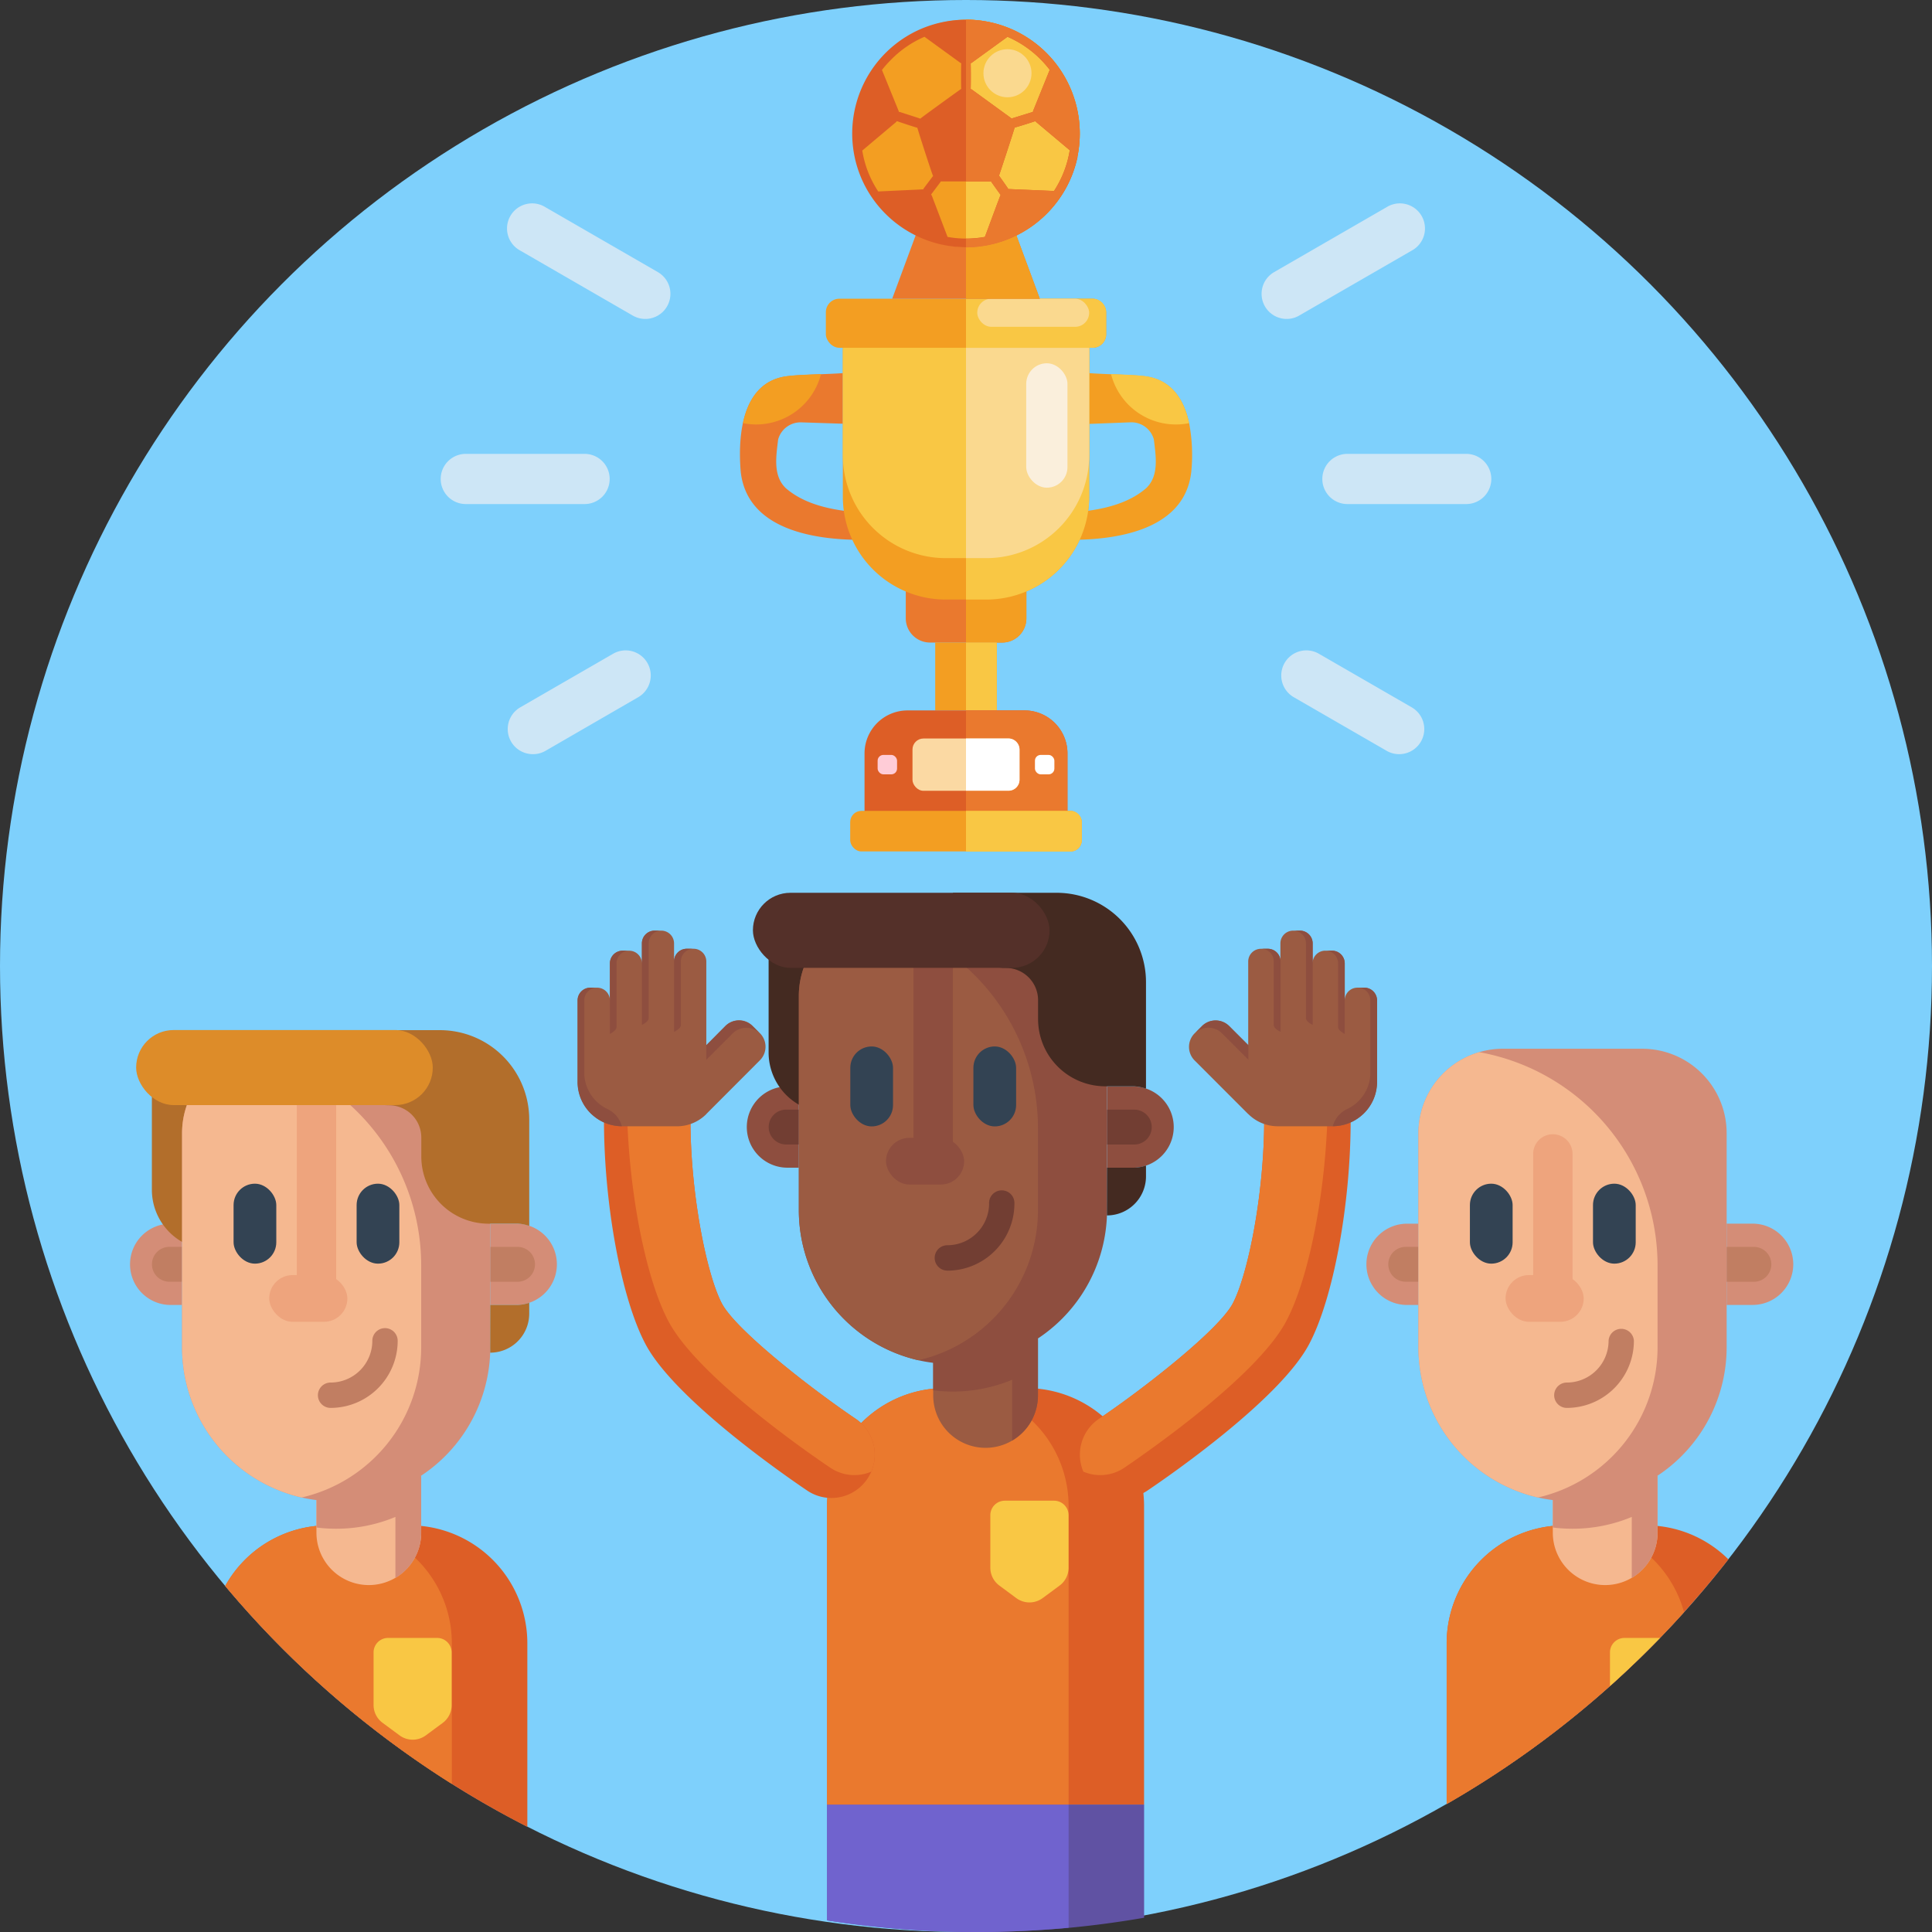 <svg id="_50" data-name="50" xmlns="http://www.w3.org/2000/svg" viewBox="0 0 512 512"><rect x="0" y="0" width="512" height="512" fill="#333333" stroke="none"/><defs><style>.cls-1{fill:#7ed0fc;}.cls-2{fill:#6052a3;}.cls-3{fill:#7063ce;}.cls-4{fill:#dd5e26;}.cls-5{fill:#ea792e;}.cls-6{fill:#f9c744;}.cls-7{fill:#9b5b42;}.cls-8{fill:#8e4e3f;}.cls-9{fill:#723e33;}.cls-10{fill:#442a21;}.cls-11{fill:#334353;}.cls-12{fill:#543029;}.cls-13{fill:#f5b890;}.cls-14{fill:#d48d77;}.cls-15{fill:#c17e62;}.cls-16{fill:#b26e2b;}.cls-17{fill:#eea47d;}.cls-18{fill:#dd8c29;}.cls-19{fill:#f39e22;}.cls-20{fill:#fff;}.cls-21{fill:#ffccd7;}.cls-22{fill:#fbd9a3;}.cls-23{fill:#fad98f;}.cls-24{fill:#faefdc;}.cls-25{fill:#cde6f6;}</style></defs><title>50-soccer-icons</title><circle class="cls-1" cx="256" cy="256" r="256"/><path class="cls-2" d="M303.2,478.22v30q-9.87,1.72-20,2.68Q271.25,512,259,512a257.46,257.46,0,0,1-39.81-3.08v-30.7Z"/><path class="cls-3" d="M283.19,478.22v32.65Q271.25,512,259,512a257.46,257.46,0,0,1-39.81-3.08v-30.7Z"/><path class="cls-4" d="M303.19,478.22v-79.1a31.25,31.25,0,0,0-31.26-31.26H250.44a31.26,31.26,0,0,0-31.26,31.26v79.1Z"/><path class="cls-5" d="M219.18,478.22v-79.1a31.26,31.26,0,0,1,31.26-31.26h1.48a31.26,31.26,0,0,1,31.27,31.26v79.1Z"/><path class="cls-6" d="M280.81,420.19l-4.49,3.32a5.9,5.9,0,0,1-7,0l-4.48-3.32a5.88,5.88,0,0,1-2.39-4.73V401.54a3.84,3.84,0,0,1,3.84-3.84h13.05a3.84,3.84,0,0,1,3.84,3.84v13.92A5.87,5.87,0,0,1,280.81,420.19Z"/><path class="cls-4" d="M357.94,296.84c0,22.49-4.65,47.51-11.07,59.49-7.8,14.58-37,34.79-42.79,38.69a11.48,11.48,0,0,1-15.92-3.08A11.92,11.92,0,0,1,287.1,390a11.46,11.46,0,0,1,4.14-14c12.07-8.16,31.67-23.5,35.43-30.52,4-7.53,8.35-28.89,8.35-48.67A11.48,11.48,0,0,1,351,286.28h0A11.47,11.47,0,0,1,357.94,296.84Z"/><path class="cls-5" d="M351.87,290.76c0,22.49-4.66,47.52-11.07,59.49C333,364.83,303.77,385,298,388.94A11.4,11.4,0,0,1,287.1,390a11.46,11.46,0,0,1,4.14-14c12.07-8.16,31.67-23.5,35.43-30.52,4-7.53,8.35-28.89,8.35-48.67A11.48,11.48,0,0,1,351,286.28h0A11.49,11.49,0,0,1,351.87,290.76Z"/><path class="cls-7" d="M330.82,295.24a11,11,0,0,0,7.8,3.23h14.54a11.7,11.7,0,0,0,8-3.17,2.54,2.54,0,0,0,.29-.28,11.69,11.69,0,0,0,3.45-8.31v-21.6a3.38,3.38,0,0,0-3.37-3.37h-1.79a3.37,3.37,0,0,0-3.37,3.37V255.3a3.37,3.37,0,0,0-3.37-3.36h-1.79a3.36,3.36,0,0,0-3.36,3.36V250a3.38,3.38,0,0,0-3.37-3.37h-1.79a3.38,3.38,0,0,0-3.37,3.37v4.8a3.37,3.37,0,0,0-3.37-3.36h-1.79a3.38,3.38,0,0,0-3.37,3.36V277l-5.07-5.08a5.1,5.1,0,0,0-7.21,0l-1.91,1.91a5.08,5.08,0,0,0,0,7.21l14.2,14.21Z"/><path class="cls-8" d="M337.56,271.66V254.8a3.36,3.36,0,0,0-3.36-3.37H336a3.37,3.37,0,0,1,3.37,3.37v18.64S337.56,272.64,337.56,271.66Z"/><path class="cls-8" d="M354.61,272.17V255.31a3.37,3.37,0,0,0-3.37-3.37H353a3.37,3.37,0,0,1,3.37,3.37V274S354.61,273.16,354.61,272.17Z"/><path class="cls-8" d="M346.09,269.8V250a3.37,3.37,0,0,0-3.37-3.37h1.79a3.37,3.37,0,0,1,3.37,3.37v21.6S346.09,270.79,346.09,269.8Z"/><path class="cls-8" d="M325.75,271.9l5.08,5.08v3.86l-7-7a5.08,5.08,0,0,0-7.18,0l1.92-1.91A5.1,5.1,0,0,1,325.75,271.9Z"/><path class="cls-8" d="M353.18,298.45a11.65,11.65,0,0,0,7.85-3l.08-.07.1-.08h0a11.72,11.72,0,0,0,3.74-8.59v-21.6a3.37,3.37,0,0,0-3.37-3.37h-1.79a3.37,3.37,0,0,1,3.37,3.37v19.54a10.72,10.72,0,0,1-5.93,9.15,7.1,7.1,0,0,0-3.9,4.24Z"/><path class="cls-4" d="M160.06,296.84c0,22.49,4.65,47.51,11.07,59.49,7.8,14.58,37,34.79,42.79,38.69a11.48,11.48,0,0,0,15.92-3.08A11.92,11.92,0,0,0,230.9,390a11.46,11.46,0,0,0-4.14-14c-12.07-8.16-31.67-23.5-35.43-30.52-4-7.53-8.35-28.89-8.35-48.67a11.48,11.48,0,0,0-15.93-10.56h0A11.47,11.47,0,0,0,160.06,296.84Z"/><path class="cls-5" d="M166.13,290.76c0,22.49,4.66,47.52,11.07,59.49,7.81,14.58,37,34.79,42.81,38.69A11.4,11.4,0,0,0,230.9,390a11.46,11.46,0,0,0-4.14-14c-12.07-8.16-31.67-23.5-35.43-30.52-4-7.53-8.35-28.89-8.35-48.67a11.48,11.48,0,0,0-15.93-10.56h0A11.49,11.49,0,0,0,166.13,290.76Z"/><path class="cls-7" d="M187.17,295.23,201.37,281a5.08,5.08,0,0,0,0-7.21l-1.91-1.91a5.1,5.1,0,0,0-7.21,0L187.18,277V254.79a3.38,3.38,0,0,0-3.37-3.36H182a3.37,3.37,0,0,0-3.37,3.36V250a3.38,3.38,0,0,0-3.37-3.37h-1.79a3.38,3.38,0,0,0-3.37,3.37v5.31a3.36,3.36,0,0,0-3.36-3.36H165a3.37,3.37,0,0,0-3.37,3.36v9.81a3.37,3.37,0,0,0-3.37-3.37h-1.79a3.38,3.38,0,0,0-3.37,3.37v21.6a11.69,11.69,0,0,0,3.45,8.31,2.54,2.54,0,0,0,.29.28,11.7,11.7,0,0,0,8,3.17h14.54a11,11,0,0,0,7.8-3.23Z"/><path class="cls-8" d="M180.44,271.66V254.8a3.36,3.36,0,0,1,3.36-3.37H182a3.37,3.37,0,0,0-3.37,3.37v18.64S180.44,272.64,180.44,271.66Z"/><path class="cls-8" d="M163.39,272.17V255.31a3.37,3.37,0,0,1,3.37-3.37H165a3.37,3.37,0,0,0-3.37,3.37V274S163.39,273.16,163.39,272.17Z"/><path class="cls-8" d="M171.91,269.8V250a3.37,3.37,0,0,1,3.37-3.37h-1.79a3.37,3.37,0,0,0-3.37,3.37v21.6S171.91,270.79,171.91,269.8Z"/><path class="cls-8" d="M192.25,271.9,187.17,277v3.86l7-7a5.08,5.08,0,0,1,7.18,0l-1.92-1.91A5.1,5.1,0,0,0,192.25,271.9Z"/><path class="cls-8" d="M164.82,298.45a11.65,11.65,0,0,1-7.85-3l-.08-.07-.1-.08h0a11.72,11.72,0,0,1-3.74-8.59v-21.6a3.37,3.37,0,0,1,3.37-3.37h1.79a3.37,3.37,0,0,0-3.37,3.37v19.54a10.72,10.72,0,0,0,5.93,9.15,7.1,7.1,0,0,1,3.9,4.24Z"/><path class="cls-7" d="M247.31,354.73v15.08a13.88,13.88,0,0,0,27.76,0V354.73Z"/><path class="cls-8" d="M275.07,354.73v15.08a13.86,13.86,0,0,1-6.83,11.95V365.65a41.1,41.1,0,0,1-20.93,2.8V354.73Z"/><path class="cls-8" d="M304.14,287.91H311a0,0,0,0,1,0,0v21.54a0,0,0,0,1,0,0h-6.88a10.77,10.77,0,0,1-10.77-10.77v0A10.77,10.77,0,0,1,304.14,287.91Z" transform="translate(604.4 597.37) rotate(-180)"/><path class="cls-9" d="M298,294.06h7.23a0,0,0,0,1,0,0v9.24a0,0,0,0,1,0,0H298a4.62,4.62,0,0,1-4.62-4.62v0A4.62,4.62,0,0,1,298,294.06Z" transform="translate(598.6 597.37) rotate(180)"/><path class="cls-8" d="M208.68,287.91h3a0,0,0,0,1,0,0v21.54a0,0,0,0,1,0,0h-3a10.77,10.77,0,0,1-10.77-10.77v0A10.77,10.77,0,0,1,208.68,287.91Z"/><path class="cls-9" d="M208.33,294.06h3.36a0,0,0,0,1,0,0v9.24a0,0,0,0,1,0,0h-3.36a4.62,4.62,0,0,1-4.62-4.62v0a4.62,4.62,0,0,1,4.62-4.62Z"/><path class="cls-10" d="M219.63,287.91v6.95a15.94,15.94,0,0,1-15.94-15.94V246.54h15.94Z"/><path class="cls-8" d="M211.7,263.94v56.73a40.83,40.83,0,0,0,31.68,39.81,41.28,41.28,0,0,0,9.16,1,40.84,40.84,0,0,0,40.84-40.84V263.94A22.39,22.39,0,0,0,271,241.56H234.07a22.38,22.38,0,0,0-22.37,22.38Z"/><path class="cls-7" d="M211.7,263.94v56.73a40.83,40.83,0,0,0,31.68,39.81,40.85,40.85,0,0,0,31.69-39.81V299a57.43,57.43,0,0,0-47.24-56.52A22.38,22.38,0,0,0,211.7,263.94Z"/><rect class="cls-8" x="234.8" y="301.54" width="20.71" height="12.38" rx="6.19"/><rect class="cls-8" x="242.09" y="241.56" width="10.44" height="64.18"/><rect class="cls-11" x="257.96" y="277.32" width="11.32" height="21.19" rx="5.66" transform="translate(527.24 575.83) rotate(-180)"/><rect class="cls-11" x="225.35" y="277.32" width="11.32" height="21.19" rx="5.66" transform="translate(462.01 575.83) rotate(180)"/><path class="cls-9" d="M251.06,336.74A17.8,17.8,0,0,0,268.83,319a3.36,3.36,0,1,0-6.71,0A11.07,11.07,0,0,1,251.06,330a3.36,3.36,0,0,0,0,6.72Z"/><path class="cls-10" d="M293.37,309.45h6.89a10.61,10.61,0,0,0,3.44-.57v2.87a10.35,10.35,0,0,1-10.35,10.35Z"/><path class="cls-10" d="M293.37,287.89h6.89a10.38,10.38,0,0,1,3.26.56h.18V260.27A23.68,23.68,0,0,0,280,236.6H252.54v5.91a14,14,0,0,0,14,14h0a8.55,8.55,0,0,1,8.56,8.55v5a17.82,17.82,0,0,0,17.82,17.82l.48,0Z"/><rect class="cls-12" x="199.53" y="236.6" width="78.61" height="19.89" rx="9.94"/><path class="cls-4" d="M139.75,435.5v48.64q-10.29-5.25-20-11.38A257.21,257.21,0,0,1,59.68,420.3,31.21,31.21,0,0,1,87,404.23h21.48A31.26,31.26,0,0,1,139.75,435.5Z"/><path class="cls-5" d="M119.74,435.5v37.26A257.21,257.21,0,0,1,59.68,420.3,31.21,31.21,0,0,1,87,404.23h1.48A31.26,31.26,0,0,1,119.74,435.5Z"/><path class="cls-6" d="M117.36,456.56l-4.49,3.32a5.88,5.88,0,0,1-7,0l-4.49-3.32A5.86,5.86,0,0,1,99,451.84V437.91a3.84,3.84,0,0,1,3.85-3.84h13a3.84,3.84,0,0,1,3.84,3.84v13.93A5.85,5.85,0,0,1,117.36,456.56Z"/><path class="cls-13" d="M83.86,391.1v15.08a13.88,13.88,0,1,0,27.76,0V391.1Z"/><path class="cls-14" d="M111.62,391.1v15.08a13.87,13.87,0,0,1-6.83,12V402a40.58,40.58,0,0,1-15.7,3.13,42.83,42.83,0,0,1-5.23-.32V391.1Z"/><path class="cls-14" d="M140.7,324.29h6.88a0,0,0,0,1,0,0v21.54a0,0,0,0,1,0,0H140.7a10.77,10.77,0,0,1-10.77-10.77v0A10.77,10.77,0,0,1,140.7,324.29Z" transform="translate(277.51 670.11) rotate(180)"/><path class="cls-15" d="M134.55,330.43h7.23a0,0,0,0,1,0,0v9.24a0,0,0,0,1,0,0h-7.23a4.62,4.62,0,0,1-4.62-4.62v0A4.62,4.62,0,0,1,134.55,330.43Z" transform="translate(271.71 670.11) rotate(180)"/><path class="cls-14" d="M45.23,324.29h3a0,0,0,0,1,0,0v21.54a0,0,0,0,1,0,0h-3a10.77,10.77,0,0,1-10.77-10.77v0a10.77,10.77,0,0,1,10.77-10.77Z"/><path class="cls-15" d="M44.89,330.43h3.36a0,0,0,0,1,0,0v9.24a0,0,0,0,1,0,0H44.89a4.62,4.62,0,0,1-4.62-4.62v0a4.62,4.62,0,0,1,4.62-4.62Z"/><path class="cls-16" d="M56.18,324.29v6.94A15.93,15.93,0,0,1,40.25,315.3V282.91H56.18Z"/><path class="cls-14" d="M48.25,300.31v56.74a40.83,40.83,0,0,0,31.68,39.8,41.28,41.28,0,0,0,9.16,1,40.84,40.84,0,0,0,40.84-40.83V300.31a22.39,22.39,0,0,0-22.39-22.38H70.63a21.91,21.91,0,0,0-6.25.9A22.36,22.36,0,0,0,48.25,300.31Z"/><path class="cls-13" d="M48.25,300.31v56.74a40.83,40.83,0,0,0,31.68,39.8,40.84,40.84,0,0,0,31.69-39.8V335.34a57.42,57.42,0,0,0-47.24-56.51A22.36,22.36,0,0,0,48.25,300.31Z"/><rect class="cls-17" x="71.35" y="337.91" width="20.71" height="12.38" rx="6.19" transform="translate(163.41 688.2) rotate(180)"/><rect class="cls-17" x="78.64" y="277.93" width="10.44" height="64.18" transform="translate(167.73 620.04) rotate(-180)"/><rect class="cls-11" x="94.51" y="313.69" width="11.32" height="21.19" rx="5.66" transform="translate(200.34 648.57) rotate(180)"/><rect class="cls-11" x="61.9" y="313.69" width="11.32" height="21.19" rx="5.66" transform="translate(135.12 648.57) rotate(-180)"/><path class="cls-15" d="M87.61,373.11a17.8,17.8,0,0,0,17.78-17.78,3.36,3.36,0,0,0-6.72,0,11.07,11.07,0,0,1-11.06,11.06,3.36,3.36,0,1,0,0,6.72Z"/><path class="cls-16" d="M129.93,345.83h6.88a10.88,10.88,0,0,0,3.44-.57v2.87a10.34,10.34,0,0,1-10.34,10.34Z"/><path class="cls-16" d="M129.93,324.26h6.88a10.62,10.62,0,0,1,3.26.56h.18V296.65A23.68,23.68,0,0,0,116.57,273H89.09v5.91a14,14,0,0,0,14,14h0a8.56,8.56,0,0,1,8.56,8.56v5a17.82,17.82,0,0,0,17.82,17.82l.49,0Z"/><rect class="cls-18" x="36.08" y="272.97" width="78.61" height="19.89" rx="9.94"/><path class="cls-4" d="M436.13,404.23H414.64a31.26,31.26,0,0,0-31.26,31.27v42.6a256.33,256.33,0,0,0,43.28-31.28q6.85-6.15,13.26-12.75,3.25-3.35,6.37-6.82,6.12-6.79,11.76-14A31.1,31.1,0,0,0,436.13,404.23Z"/><path class="cls-5" d="M446.29,427.25q-3.12,3.47-6.37,6.82-6.39,6.6-13.26,12.75a256.33,256.33,0,0,1-43.28,31.28V435.5a31.26,31.26,0,0,1,31.26-31.27h1.48A31.28,31.28,0,0,1,446.29,427.25Z"/><path class="cls-6" d="M439.92,434.07q-6.39,6.6-13.26,12.75v-8.91a3.84,3.84,0,0,1,3.84-3.84Z"/><path class="cls-13" d="M411.51,391.1v15.08a13.88,13.88,0,1,0,27.76,0V391.1Z"/><path class="cls-14" d="M439.27,391.1v15.08a13.89,13.89,0,0,1-6.83,12V402a40.61,40.61,0,0,1-15.7,3.13,42.83,42.83,0,0,1-5.23-.32V391.1Z"/><path class="cls-14" d="M468.34,324.29h6.88a0,0,0,0,1,0,0v21.54a0,0,0,0,1,0,0h-6.88a10.77,10.77,0,0,1-10.77-10.77v0A10.77,10.77,0,0,1,468.34,324.29Z" transform="translate(932.8 670.11) rotate(180)"/><path class="cls-15" d="M462.2,330.43h7.23a0,0,0,0,1,0,0v9.24a0,0,0,0,1,0,0H462.2a4.62,4.62,0,0,1-4.62-4.62v0A4.62,4.62,0,0,1,462.2,330.43Z" transform="translate(927 670.11) rotate(180)"/><path class="cls-14" d="M372.88,324.29h3a0,0,0,0,1,0,0v21.54a0,0,0,0,1,0,0h-3a10.77,10.77,0,0,1-10.77-10.77v0A10.77,10.77,0,0,1,372.88,324.29Z"/><path class="cls-15" d="M372.53,330.43h3.36a0,0,0,0,1,0,0v9.24a0,0,0,0,1,0,0h-3.36a4.62,4.62,0,0,1-4.62-4.62v0A4.62,4.62,0,0,1,372.53,330.43Z"/><path class="cls-14" d="M375.9,300.31v56.74a40.83,40.83,0,0,0,31.68,39.8,41.28,41.28,0,0,0,9.16,1,40.84,40.84,0,0,0,40.84-40.83V300.31a22.39,22.39,0,0,0-22.39-22.38H398.27a21.84,21.84,0,0,0-6.24.9A22.36,22.36,0,0,0,375.9,300.31Z"/><path class="cls-13" d="M375.9,300.31v56.74a40.83,40.83,0,0,0,31.68,39.8,40.84,40.84,0,0,0,31.69-39.8V335.34A57.42,57.42,0,0,0,392,278.83,22.36,22.36,0,0,0,375.9,300.31Z"/><rect class="cls-17" x="399" y="337.91" width="20.71" height="12.38" rx="6.19" transform="translate(818.7 688.2) rotate(180)"/><path class="cls-17" d="M406.29,300.59h10.44a0,0,0,0,1,0,0v36.3a5.22,5.22,0,0,1-5.22,5.22h0a5.22,5.22,0,0,1-5.22-5.22v-36.3A0,0,0,0,1,406.29,300.59Z" transform="translate(823.03 642.7) rotate(-180)"/><rect class="cls-11" x="422.16" y="313.69" width="11.32" height="21.19" rx="5.66" transform="translate(855.64 648.57) rotate(180)"/><rect class="cls-11" x="389.55" y="313.69" width="11.32" height="21.19" rx="5.66" transform="translate(790.41 648.57) rotate(-180)"/><path class="cls-15" d="M415.26,373.11A17.79,17.79,0,0,0,433,355.33a3.36,3.36,0,0,0-6.71,0,11.07,11.07,0,0,1-11.06,11.06,3.36,3.36,0,0,0,0,6.72Z"/><path class="cls-5" d="M223.36,112.29V98.88c-3.6.3-11,.37-14.48.8-12.27,1.29-13.41,15.68-12.57,25.45,1.92,16.4,22.25,18.37,35.39,17.87l-.21-6.92c-7.93-.47-17-1.36-23.2-6.67-3.57-3.34-2.56-8.72-2.08-12.94v0a6.17,6.17,0,0,1,6.22-4.54Z"/><path class="cls-19" d="M315.69,125.13c-1.91,16.4-22.25,18.37-35.39,17.87l.21-6.92c7.93-.47,17-1.36,23.2-6.67,3.57-3.34,2.56-8.72,2.08-12.94,0,0,0,0,0,0a6.18,6.18,0,0,0-6.22-4.55l-10.92.42V98.88c1.48.12,3.58.21,5.8.3,3.2.12,6.61.25,8.68.5,7.3.77,10.66,6.16,12,12.46A45.16,45.16,0,0,1,315.69,125.13Z"/><path class="cls-6" d="M315.12,112.14a17.73,17.73,0,0,1-20.68-13c3.2.12,6.61.25,8.68.5C310.42,100.45,313.78,105.84,315.12,112.14Z"/><path class="cls-19" d="M196.88,112.14a17.75,17.75,0,0,0,20.69-13c-3.2.12-6.62.25-8.68.5C201.59,100.45,198.23,105.84,196.88,112.14Z"/><path class="cls-5" d="M272,155.87v8a6.41,6.41,0,0,1-6.41,6.41H246.46a6.42,6.42,0,0,1-6.42-6.41v-8Z"/><path class="cls-19" d="M272,155.87v8a6.41,6.41,0,0,1-6.41,6.41H256v-14.4Z"/><rect class="cls-19" x="247.84" y="170.27" width="16.32" height="18"/><rect class="cls-6" x="256" y="170.27" width="8.16" height="18"/><path class="cls-4" d="M282.89,199.67v20.59H229.11V199.67a11.4,11.4,0,0,1,11.4-11.4h31A11.4,11.4,0,0,1,282.89,199.67Z"/><path class="cls-5" d="M282.89,199.67v20.59H256v-32h15.49A11.4,11.4,0,0,1,282.89,199.67Z"/><rect class="cls-19" x="225.31" y="214.89" width="61.38" height="10.75" rx="2.96"/><path class="cls-6" d="M286.69,217.85v4.82a3,3,0,0,1-3,3H256V214.89h27.73A3,3,0,0,1,286.69,217.85Z"/><rect class="cls-20" x="274.27" y="200.06" width="5.15" height="5.15" rx="1.53"/><rect class="cls-21" x="232.58" y="200.06" width="5.15" height="5.15" rx="1.53"/><rect class="cls-22" x="241.82" y="195.71" width="28.36" height="13.86" rx="2.91"/><path class="cls-20" d="M256,195.71h11.27a2.91,2.91,0,0,1,2.91,2.91v8a2.91,2.91,0,0,1-2.91,2.91H256a0,0,0,0,1,0,0V195.71A0,0,0,0,1,256,195.71Z"/><path class="cls-19" d="M288.64,90.9v40.73a27.26,27.26,0,0,1-27.26,27.26H250.62a27.27,27.27,0,0,1-27.26-27.26V90.9a5.25,5.25,0,0,1,5.24-5.24h54.8A5.24,5.24,0,0,1,288.64,90.9Z"/><path class="cls-6" d="M288.64,90.9v29.75a27.26,27.26,0,0,1-27.26,27.26H250.62a27.27,27.27,0,0,1-27.26-27.26V90.9a5.25,5.25,0,0,1,5.24-5.24h54.8A5.24,5.24,0,0,1,288.64,90.9Z"/><path class="cls-6" d="M288.64,90.9v40.73a27.26,27.26,0,0,1-27.26,27.26H256V85.66h27.4A5.24,5.24,0,0,1,288.64,90.9Z"/><path class="cls-23" d="M288.64,90.9v29.75a27.26,27.26,0,0,1-27.26,27.26H256V85.66h27.4A5.24,5.24,0,0,1,288.64,90.9Z"/><rect class="cls-24" x="271.96" y="96.27" width="10.93" height="32.97" rx="5.46"/><rect class="cls-19" x="218.86" y="79.16" width="74.29" height="13.01" rx="3.59"/><path class="cls-6" d="M293.14,82.75v5.83a3.58,3.58,0,0,1-3.58,3.58H256v-13h33.56A3.58,3.58,0,0,1,293.14,82.75Z"/><rect class="cls-23" x="258.98" y="79.16" width="29.66" height="7.45" rx="3.72"/><polygon class="cls-5" points="275.56 79.16 236.44 79.16 245.88 53.67 266.13 53.67 275.56 79.16"/><polygon class="cls-19" points="275.56 79.16 255.99 79.16 255.99 53.67 266.13 53.67 275.56 79.16"/><path class="cls-19" d="M286.15,35.36A30.15,30.15,0,0,1,256,65.51h0A30.16,30.16,0,0,1,256,5.2h0A30.15,30.15,0,0,1,286.15,35.36Z"/><path class="cls-6" d="M286.15,35.36A30.15,30.15,0,0,1,256,65.51h0V5.2h0A30.15,30.15,0,0,1,286.15,35.36Z"/><path class="cls-4" d="M285.52,41.55a30.3,30.3,0,0,0-6.34-25.48h0a30.3,30.3,0,0,0-10.05-7.86h0a30.37,30.37,0,0,0-26.26,0h0a30.29,30.29,0,0,0-10.08,7.9h0a30.25,30.25,0,0,0-6.3,25.49h0a29.9,29.9,0,0,0,3.61,9.22h0A30.3,30.3,0,0,0,252,65.25h0a29.58,29.58,0,0,0,8,0h0A30.34,30.34,0,0,0,282,50.73h0a30.12,30.12,0,0,0,3.58-9.18ZM275.7,15.66a29,29,0,0,1,2.49,2.85l-4.33,10.7a2.46,2.46,0,0,0-.15.51,1.33,1.33,0,0,0-.34.05l-5,1.55a1.51,1.51,0,0,0-.29.13,2.67,2.67,0,0,0-.35-.31l-10.1-7.34a3.38,3.38,0,0,0-.41-.24c.06-.21.06-6.56,0-6.77a2.5,2.5,0,0,0,.41-.25L267,9.75A27.85,27.85,0,0,1,275.7,15.66Zm-39.4,0A27.68,27.68,0,0,1,245,9.75l3.66,2.66h0l5.68,4.12a2.36,2.36,0,0,0,.4.24c-.07.24-.07,6.55,0,6.78-.06,0-10.93,7.86-10.87,7.91a1,1,0,0,0-.26-.12l-5-1.62a1.06,1.06,0,0,0-.39-.06,3.59,3.59,0,0,0-.14-.43l-4.35-10.69A28.65,28.65,0,0,1,236.3,15.66ZM228.51,39.9l8.83-7.44a3,3,0,0,0,.35-.36c.2.09,5.25,1.78,5.42,1.75,0,.24,4,12.67,4.18,12.8a1,1,0,0,0-.17.18l-2.26,3a1.62,1.62,0,0,0-.19.37,2.61,2.61,0,0,0-.4,0l-11.53.54A27.54,27.54,0,0,1,228.51,39.9ZM256,63.22a27.37,27.37,0,0,1-4.89-.44L247,52a2.73,2.73,0,0,0-.25-.48l.13-.14,2.25-3a1.05,1.05,0,0,0,.17-.31,3,3,0,0,0,.42,0h12.48a3.19,3.19,0,0,0,.45,0,1.57,1.57,0,0,0,.14.25L265,51.38a1.14,1.14,0,0,0,.2.23c-.27.53-3.85,10.31-4.19,11.16A28.29,28.29,0,0,1,256,63.22Zm23.32-12.61-11.54-.49a2.59,2.59,0,0,0-.56,0c.15.11-2.28-3.3-2.28-3.31a1.15,1.15,0,0,0-.21-.23c0,.1,4.24-12.82,4.16-12.79.25,0,5.24-1.58,5.48-1.69a2.65,2.65,0,0,0,.29.29l8.83,7.42A27.56,27.56,0,0,1,279.32,50.61Z"/><path class="cls-5" d="M286.12,34.13A30.22,30.22,0,0,0,256,5.2V48.12c.15,0,6.8,0,6.7,0s2.27,3.28,2.28,3.3a1.14,1.14,0,0,0,.2.23c-.27.53-3.85,10.31-4.19,11.16a28.49,28.49,0,0,1-5,.45v2.29a30.23,30.23,0,0,0,25.95-14.78h0A30.05,30.05,0,0,0,286.12,34.13ZM257.66,23.8a3.38,3.38,0,0,0-.41-.24c.06-.22.06-6.56,0-6.77a2.5,2.5,0,0,0,.41-.25L267,9.75a28.08,28.08,0,0,1,11.19,8.76l-4.33,10.7a2.46,2.46,0,0,0-.15.51,1.33,1.33,0,0,0-.34.05l-5,1.55a1.28,1.28,0,0,0-.29.13,2.67,2.67,0,0,0-.35-.31Zm21.66,26.82-11.54-.5a2.5,2.5,0,0,0-.55,0c0-.09-2.29-3.3-2.29-3.31a1.15,1.15,0,0,0-.21-.23c0,.1,4.24-12.81,4.16-12.79.25,0,5.24-1.58,5.48-1.69a2.65,2.65,0,0,0,.29.29l8.84,7.42A27.84,27.84,0,0,1,279.32,50.62Z"/><circle class="cls-23" cx="266.99" cy="19.41" r="6.37"/><path class="cls-25" d="M154.92,133.58H123.44a6.65,6.65,0,1,1,0-13.3h31.48a6.65,6.65,0,1,1,0,13.3Z"/><path class="cls-25" d="M388.56,133.58H357.08a6.65,6.65,0,1,1,0-13.3h31.48a6.65,6.65,0,0,1,0,13.3Z"/><path class="cls-25" d="M141.21,199.86a6.65,6.65,0,0,1-3.33-12.41l24.6-14.2a6.65,6.65,0,1,1,6.65,11.52L144.53,199A6.57,6.57,0,0,1,141.21,199.86Z"/><path class="cls-25" d="M341,84.52a6.65,6.65,0,0,1-3.34-12.41L367.47,54.9a6.65,6.65,0,1,1,6.65,11.51L344.31,83.62A6.55,6.55,0,0,1,341,84.52Z"/><path class="cls-25" d="M171,84.52a6.64,6.64,0,0,1-3.31-.89L137.88,66.41a6.65,6.65,0,1,1,6.65-11.51l29.81,17.21A6.65,6.65,0,0,1,171,84.52Z"/><path class="cls-25" d="M370.79,199.86a6.57,6.57,0,0,1-3.32-.89l-24.6-14.2a6.65,6.65,0,1,1,6.65-11.52l24.6,14.2a6.65,6.65,0,0,1-3.33,12.41Z"/></svg>